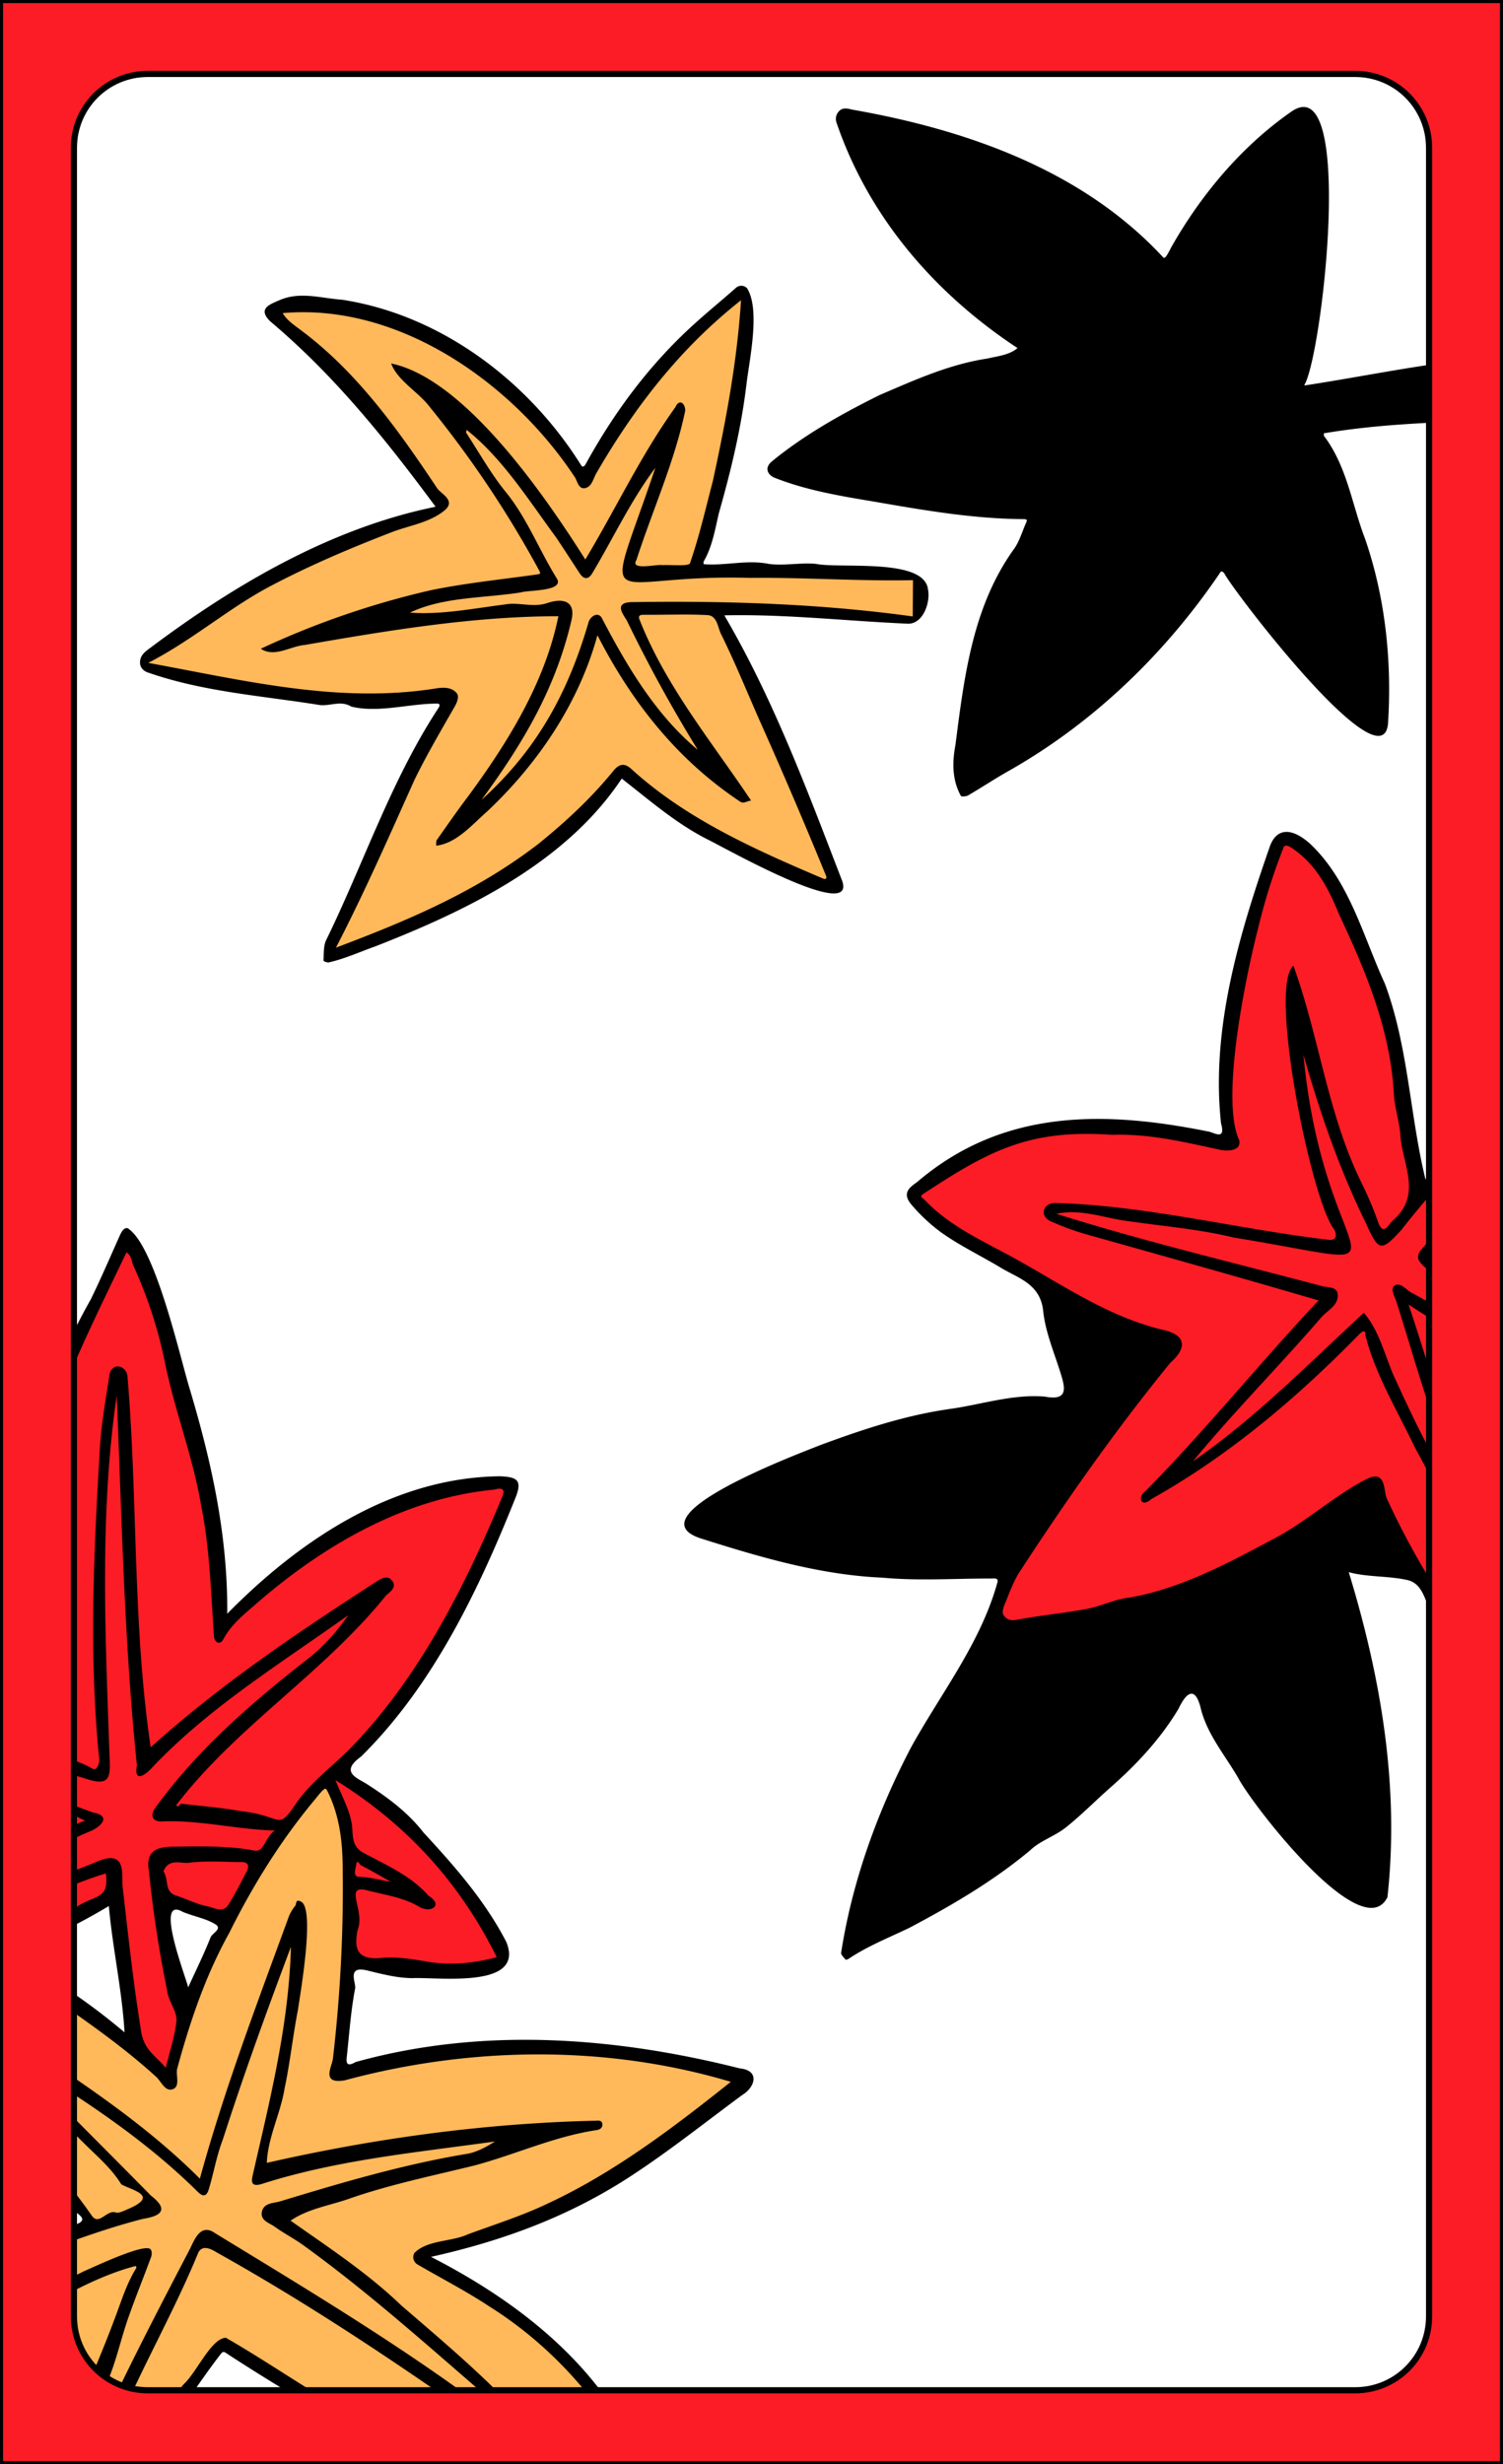<svg xmlns="http://www.w3.org/2000/svg" xmlns:xlink="http://www.w3.org/1999/xlink" viewBox="0 0 976 1600"><rect x="0" y="0" width="976" height="1600" fill="#333333" stroke="none"/><defs><style>.cls-1{fill:none}.cls-2{fill:#fff}.cls-3{clip-path:url(#clip-path)}.cls-4{fill:#000}.cls-5{fill:#ffb85a}.cls-6{fill:#fc1c25}.cls-7{fill:#000}</style><clipPath id="clip-path"><path d="M960,22V1578a6,6,0,0,1-6,6H22a6,6,0,0,1-6-6V22a6,6,0,0,1,6-6H954A6,6,0,0,1,960,22Z" class="cls-1"/></clipPath></defs><g id="Paper_Backing" data-name="Paper Backing"><path d="M960,22V1578a6,6,0,0,1-6,6H22a6,6,0,0,1-6-6V22a6,6,0,0,1,6-6H954A6,6,0,0,1,960,22Z" class="cls-2"/></g><g id="Wikipedia_Cropped" data-name="Wikipedia Cropped"><g class="cls-3"><path d="M558.81,1262.83c-15.27-5.94,6.88-40.31,7.91-52.56,17.17-53.47,38.27-97.09,74.19-143.66,1.35-15.3,54.32-15.21,68.08-16.26,3,2.52,7.07,1.3,9.26-1.65,9.64-7.28,24.34-8.81,35.66-7.73,11.36-5.63,20.72-15.35,34.17-14.31,7-2.06,13.72-11.06,21.73-9.77,8.71-2.35,8.83-14.15,21.15-14,17.16-2.95,49.61-41,62.64-35.2,5.49,15.74,18.3,33.34,20.56,49.21-9.71,8.43-51.84-12.73-40.91,13,15.64,59.67,38.7,152,18.1,205.32-56.3-27.22-81.39-79.77-112.89-135.62-9.79-14.49-37.71,42.84-51.63,48.67C678.53,1195.56,619.21,1233,558.81,1262.83ZM620,1020.43c-57.78,0-115.67-8-169.9-28-2.66-23.29,61.62-37.4,80.17-48.65,51.53-22.91,112.9-26.69,167-35.32.3-22.52-18.65-47.9-12.06-67.51,21.63,5.27,74.13,26.38,57.89,56.07-14.85,11.55-24.1,29.52-35.54,45.67-3.53,3.55-9,8.62-10.62,14.35-2.26,11.1-16.39,11.64-16.83,21.34C669.55,1010.14,653.34,1022.17,620,1020.43Zm9.61-510.55c-20-11.59,19.46-135,34-157.35,7.78-11.74,8.64-23.58-8.72-20.1-37.18-1.83-73.3-9-109.93-14.69-60.11-7-41.71-20.69-.09-42.52C581,253.58,619.64,241,659.94,232.29c19.5-9.29-39.31-37.79-41.89-47-28.16-23.64-56.33-63.9-68.16-98.84-2.44-7,2.19-8.72,7-7.35,73.25,13.93,144,35.38,195.39,91.11a6,6,0,0,0,9.11-1.62A314.32,314.32,0,0,1,839,77.92c3.7-4.66,13.08-7.22,13.83,1.43C880.78,266.26,763.45,270.14,964,235.88c11.11-2.27,15.09,33.6.86,35.43-32.87-3.83-69.09,3.1-102,4.73-14,2.65,22.76,78.4,22.69,96.15,3.38,12.35,25.8,110.06.91,97.34C720.82,297.76,865.65,372.72,629.58,509.88Z" class="cls-4"/><path d="M292.21,1604c-29-21.28-70.44-30-100.34-53.73-14.6-5.72-36.46-30.93-50.56-24.7-18.77,27-42.16,51.18-63.77,75.66-2.84,4.41-13.51,3.57-17.22,1.34-3.91-5.23-8.31.31-12.24,1.43-5.78-.68-20.19,2.76-15-8.48-8.74-28.49,35.13-149.7-24.69-87.7-2.21,4.7-11.52,6.69-12.35.14,3.12-4-6.05-50.56,5.14-47.6,9.55,7.09,20-1.1,29.83-3.83,6.93-4.73,29.77-4.26,24.62-16.79-16.13-23.22-35.63-43-50.28-67.52-2-6.18-7.92-5.91-9.31-11.09-.84-1.15.07-26.23.77-26.25,3.27-3.2-8.91-72.17,5.81-64.58,32.14,22.83,74.49,50.22,99.53,73.4,4.9,4.23,10-1,11.11-6,12.77-56.68,48.57-123,88.2-171.59,37.34-41.14,23.42,133.89,21.16,148.7.44,8.61-9.76,34.86,6.87,30.23,30.33-7.39,61.4-11.74,93-14.82,24.44-.34,215.82,1.33,133.24,41.44-33.06,24-55.93,43.18-97.68,62.5-10.59,12.11-108.29,24.22-69.68,41.23,51.94,25.25,104,75,126.91,122.54C423.9,1612.4,294.24,1600.13,292.21,1604Zm-74-984.69c-11.38-8.6,31.5-67.26,34.08-85.06,72.18-149.66,46.79-38-159.93-103.24,55.58-44.36,117.58-74.68,189.45-99.69,8.1-15.38-38.95-60.55-49.48-75.88-13.57-20.23-35.8-32.87-52.13-49.91,5.92-22.44,74.24,4.49,89.52,10.19C404.23,274,344.3,366.36,425.86,243.51c13.54-13.13,68.59-84.44,57.67-30.21-10.64,175-93.13,158.26,70.55,159,34.45,5,46.5-14.67,42.63,27.93-9,10.22-31.81-2.47-45.23-.57-25.16-.4-52.33-9.31-81.46-2,14.24,58.75,56.48,115.78,69.7,175C497.27,566.84,444,532.07,408.9,503.6c-16.59-1.2-34.69,35.44-56.52,47.26C311.38,582.21,266.09,602.1,218.18,619.31Z" class="cls-5"/><path d="M107.76,1346.7c-41.61-12.62-8.31-141.25-52-107.09-18.45,10-36.83,18.74-55.76,27.53-7.48.67-2.72-19.65-4-23.14-1.28-125.67-.25-259,55-375.13,14.89-20.09,15.68-50.29,33.17-59.14,27.37,49.18,34.07,109.19,49.59,163.07,10.25,17.21-4.45,106.75,28.35,67,44.81-37.7,87.29-65.26,141.68-73.79,68.18-25.83-21.74,94.69-29.47,115.94C175.41,1209,242.61,1107,326.17,1269.05c-13.71,19.68-50.61,5.3-72.49,6-34.76,6.16-22.35-19.64-26-39.75-3.54-6,3.3-10.14,0-15.41-1.94-2.73-.9-6.41-.26-9.68,3.73-8.53-4.11-17.16-3-25.86-10.35-50-27.48-10.09-44.58,8.34-3.39,2.89-5.16,10.74-10.7,12.63s-2.84,7.46-5.36,11.65c-17.31,63.08-67.57-16.88-58.38,37.48C108.55,1284.32,129.68,1321.06,107.76,1346.7ZM976,1099.19c-32.47-35.39-58-81.31-79.17-124.63-1-4.9-3.35-12.54-10-9.2-123.54,87.31-260.2,114.15-236.2,70.23,25.79-47.21,59-91.77,91.32-134.24,3.69-8.92,32.53-28.2,13.13-33.8-36.29-8.38-66.4-29.45-98.24-47.06C635.52,808,608,798.16,594.16,776.66c47.6-48.51,128.05-52.22,192.59-35.39,21,6.11,5.2-24.55,9.91-35.19,1.83-30.55,5.66-61.45,13-90.93,7-14,12-84.31,34-66,52.17,54.53,60.81,130,72.33,202.47,5.32,54.89,40.9-28.18,61.27-33,5.83.19,1.42,28.94,2.74,31.82-7.45,16.22-30,27.5-33.49,45,6.5,8.78,28.75,6.87,33.49,15.11C976.7,860.94,986.92,1066.87,976,1099.19Z" class="cls-6"/><path d="M985.24,1019.76c-15.31-27.5-28.57-56.42-42-84.86C933,905.61,924.62,876.77,914.68,847c17.72,12,36,21.2,54.42,30,1.68.81,3.68,4.16,5.57.38,1.41-2.7.08-5-2.66-6.54-18.53-10.62-36.92-21.5-55.69-31.66-3.38-1.84-7.16-7.06-10.83-4.34-2.86,2.11.24,7,1.4,10.62,16.49,52.07,29.86,105.61,58.63,152.65-24.86-30.39-42.49-65.31-58.6-100.82-7.35-14.87-10.27-32.05-21.28-44.89-35.69,32.89-70.68,68.63-111,96.44,26.71-32.33,55.92-61.69,83.21-93.29,3.94-4.69,11.26-7.76,10.88-14.93-.28-5.36-6.59-4.53-10.07-5.49-58.45-15.53-114.59-28.8-172.74-47,16.68-3.52,31.32,3,47.58,4.87,22.51,3.27,45.39,5.11,67.39,10.49,128.4,20.88,59.28,27.28,45.51-118.65,10.91,38.16,23.44,74.55,40.92,110.1,8,17.66,9.59,17.77,22.4,4,20.5-26.26,43.6-50.56,65.48-75.72,3-3.15,3.16-7.35,0-9.52-3-2.37-5.68,1.47-7.52,3.48-14.13,16.06-29.43,31.25-42,48.6-10.1-41-11.15-86.38-26.39-127.1-14.23-31-23-66.59-48.46-90.74-12.59-11.25-21.92-9.88-26.11,1.31-20.07,57.49-38.52,119-31.81,180.24,3.26,11.6-5,5.52-8.52,5.15-68-13.67-133.48-14.48-188.91,32.91-4.46,3.2-10.3,7-3.45,14.81a111.74,111.74,0,0,0,19.15,17.85c12.37,8.8,26.15,15.34,39.09,23.15,11,6.62,25.32,10.26,27.15,27.89,1.43,13.68,7.13,26.95,11.29,40.29,3,9.65,5.12,18.18-10.2,15.27-20.65-1.72-40.45,4.93-60.73,7.88-29.54,4.09-57.48,13.37-85.3,23.68-14.46,5.8-124.31,46.81-75.87,61,37.95,12,76.7,23.3,116.38,25,23.37,2.19,47.11.49,70.69.56,1.94,0,5.22-.69,3.86,3.06-11,39.21-36.48,71.33-55.91,106.53-21.74,41.45-38.29,87.12-45.42,133.4-.13,1.39,1.72,3,2.83,4.42.19.23,1.39-.07,1.92-.43,12.38-8.33,26.42-13.84,39.64-20.22,27.65-14.64,54.28-30.22,78.31-50.24,6.42-6.25,16-9.15,23.11-14.82,10.19-8.09,19.35-17.48,29.14-26.08,17-15,32.36-31.39,44.11-51,6.38-13.41,11.65-13,14.7.65,4.48,16.67,15.67,29.67,24,44.07,9.42,18,80.88,110.27,97,77.54,7.89-71.71-4.23-142.51-25.12-211,12.21,3.33,26,2.32,38.28,5.16,10.27,2.48,11,14.21,15.78,21.4a545.63,545.63,0,0,0,39.78,52c1.22,1.43,2.76,4.94,5.72,2.46,2.39-1.9,2.22-4.66.26-7.27-28.75-38.21-55.31-78.2-75.22-121.84-2.05-4.38-.14-18.92-13.08-12.32-20.57,10.49-37.63,26.48-58,37.54-30.59,16.28-61.21,33.15-95.67,39.34-9.45.9-18.47,5.6-27.92,7.36-15.21,2.83-30.68,4.29-45.89,7.14-4.22.79-6.6-.62-8.29-3.23-.92-1.43-.21-4.43.61-6.37,3.11-7.39,5.7-15.2,10.06-21.82C692.63,973.73,724.74,928,760,884.83c10.23-9,11-17.63-4.16-21.21-35.53-8.22-65.64-29.25-97.07-46.63-20.47-11.26-42.11-20.68-58.53-38.11-1-1.08-4.18-1.75.27-4.3,43-28.31,68.93-41.43,121.74-37.74,24.2-.87,47.4,4.86,70.75,9.86,4.63.78,13.2.54,11.69-6.38-12.42-26.76,4.52-107.45,12.23-137.4A396.08,396.08,0,0,1,833,551.51c1-3.7,3-3.1,8.31.81C855.72,563,863.15,578.05,869.7,594c17.35,37,33.23,74.9,35.44,116.32.47,9,3.63,17.9,4.23,26.93,1.24,18.65,14.48,38.6-5,55.28-2.56,2.2-6.09,10.9-9.6.6a225.81,225.81,0,0,0-10.72-25.31c-22-44.6-27.44-95-44.17-140.8C823.58,641,851.34,779.13,866.35,798.23c1.6,3,2.31,7.58-4.11,6.71-59.12-7-117.56-22.21-177.15-23.85-7.54.17-10.27,7.88-3.36,11.62A180.45,180.45,0,0,0,703.79,801c50.79,14.26,101.93,28.53,152.45,43.39-37.84,40.13-73.52,84.45-112.51,123.88-5.49,4.22-2.46,10.83,3.8,5.13,50.55-28.28,94.84-65.89,135.21-107.15,1.64-1.6,4.07-3.43,3.88.65,6.46,25.65,20.66,48.74,32,72.63,16.48,30.05,31.47,62.26,57.36,85.54,2.61,2,5.94,6,9,4.09C988.41,1027,987.5,1023.35,985.24,1019.76Zm-183.76,3.39c16.17-8.24,13.95,8,17,14.32,15.31,32.42,26.36,66.72,37.08,100.9l-1.6.42a816.76,816.76,0,0,1-59.44-110C794.19,1028.11,798.76,1024.53,801.48,1023.15Zm-52.59,20.47c-37.41,43.78-72.54,85.63-115.42,120.46Q664.18,1124,695,1084c8.54-11,16.44-22.61,26.08-32.53C727.46,1045,737.94,1047.66,748.89,1043.62Zm-89.73,15.74c16-.27,31.64-4.68,47.31-5.93-29.15,40.69-60.41,80-89.06,121.15-2.66,3.8-6.46,8.17-4.24,13.88,4.66-2.29,10.15-3.67,13.85-7,41.55-36.72,81.46-75.16,115.93-118.75,11.48-14.13,22-29.87,43-32,5.1-.51,2.49,2.38,3.15,3.7,22.95,47.56,46.36,94.93,76.6,138.31.44.63,1.85,2.94,3.52.72s4.64-4.41,3.38-7.87c-15.48-46.63-28.24-95.07-50.19-139.2-10.91-21.06,10.38-17.58,16.53-21.94,16.5-12,34.72-22.65,51-35,6.95,15.21,13.74,30.41,20.74,45.54-9.73.11-19.47-1.88-29.22-1.88-19.14-.45-19.38.71-11.92,18.47,12,28.84,11.72,61.09,19.83,91,7.3,32.87,5.6,66.09,3.44,99.42-.14,3.17-3.41,6.12-.32,9.48-52.26-23.24-86.92-89.44-112.72-138.21-1.78-13.42-8.66-7.52-13.46,1-49,75-129.18,121.78-205.88,164.29-10.74,4.14,12.87-51.45,13.63-57.59,14.9-45.1,36.36-87.54,65.07-125.38C648.67,1066.31,643,1059.33,659.16,1059.36Zm34.12-103.88c-6.47,14.8-18.45,15.68-32.93,16-29.67,2.58-59.46,4.32-89.11,2.59,18.2-3.07,35.59-9.33,54.07-11.34,23.61-2.26,47-9.8,70.15-11.29C694.73,952.77,693.89,954.08,693.28,955.48Zm46.65-60.84c-1.3,1.69-3.92,7-5.78.33-2.88-10.37-5.21-20.88-8-32.36C739.63,870.43,746.15,886.49,739.93,894.64Zm-52.45-50.35c10.29,2.58,17.69,10.47,28,13.74,5.54,1.69,3.11,11,5.18,16.66,3.5,9.6,6.5,19.67,7.49,29.75.38,3.89-5.37,8.34-8.23,12.6-6.49,7.26-13.7,27.43-23.49,28.05-41.43,2.88-82.63,10.93-123,20-11.23,2.54-22.12,6.64-33,10.36-1.44.49-2.22,2.88-3.31,4.39,2,1,3.9,3,5.87,3,44.58,2.61,89-2.29,133.28-3.66-5.24,9.23-10.21,18.37-15.57,27.27-4.41,7.34-13.08,7.14-19.63,7.89-9.8,1.12-19.49,3.11-30.12,1.28-15.24-2.61-31.38.56-46.9-1.05-38.51-2.85-75.76-14.6-112.23-25.84,22.05-20.66,53.1-29,80.16-41.34a421.38,421.38,0,0,1,55.83-18c16.47-4.12,33.58-5.67,50.4-8.38,20-3.48,39.92-7.57,60.37-5.86,4.89.07,9.44.76,6-7C696,887.87,689.81,866.18,687.48,844.29ZM976,750.38c6.18-8.51,6.86-8.75,8.86-6.17,5.33,6.89-2.4,10.27-5.17,14-9.83,13.29-20.3,25.29-31.3,38.76,11-.67,18.92,4.67,27.36,8.42,2.45.75,2.91,3.52.25,5-2.34,1.52-5.11.37-7-.62-20.15-9.58-26.54-11.73-39.77,8.18,15.71,11.32,33,19.81,47.68,32.6,4,3.93,1.36,9.21-3.89,5.52-15.89-11.41-33.85-19.85-48.11-33.6-3.51-3.39-6.29-6.27-1.64-11.48C941,791,958.49,770.47,976,750.38ZM503,310.2c20.73,8.22,42.88,11.88,64.79,15.53,32.2,5.58,64.35,11.17,97.14,11.34,1.32.07,2.38.19,1.55,2-2.69,5.89-4.42,12.46-8.16,17.58-26.78,37.34-32.2,82.83-37.89,127.07-2.13,11.37-2.19,22.7,3.57,33.11.19.48,3.38.38,4.64-.36C638,511,647,505,656.49,499.72c54.15-31,100-75.35,135.09-126.81.73-1.11,1.51-3.28,3.53-.47,6,11.61,102,137.2,106.2,97.7,2.66-40.49-1.68-82.07-14.9-120.36-8.79-22.86-11.77-48.08-27.83-68.25,36-6.14,70.08-7.11,106-8.61,4.42-.07,11.69,1.49,11.92-4.57-.51-10.07,2.66-40.71-14.45-35.64-39,3.62-76.12,11.67-115.29,17.63,11.55-16.62,33.72-208-8.56-177.6-32,22.36-58.06,53.44-77.34,87.3-3.67,7-4.38,8.23-5.73,6.85-52.4-56.5-127.52-82.67-201.72-95.71-2.74-.62-6.41-1.89-9.1,1.63-2,2.66-1.78,5.32-.75,7.86,21.1,60.89,63.73,110.1,117.2,145.34-5.39,4.56-13,5.23-19.7,6.81-24.67,3.72-47.12,13.94-69.74,23.62-24.57,12.18-49,25.84-70.22,43.25C496,304.07,498.86,308.57,503,310.2ZM864.7,256.92c20.49-3.28,40.77-7.83,61.17-11.65,22.61-3.73,50.86-19,42.6,18.34-.46,6.24-7,2.82-10.7,2.22-42.8.76-85.56,5.6-128.27,9.3-8.81,1.83-22.89-.89-29.87,4.29-.62,1.22.31,3.75,1.29,5.2,18.3,28,36.78,57.17,46.48,89.27-22.47-27.59-42.27-58.14-66.73-84.52-8.66-9.82-12.11-6.86-17.26,3.69-19.73,36.63-38.24,74.31-66.45,105.35,6.48-17.86,20.3-32.36,27.19-49.73,7.35-19.6,18.5-38.19,19.56-59.74.69-8.41-56.56-.79-65.9-2.06-6.46,1.81-6.31-5.61,0-5.88,23.14-4.07,46.25-8.31,69.39-12.45,4.1-.73,4.23-2.64,2.29-5.83-23.08-37-52.81-69.47-85.22-98.52-.93-.79-.63-3-.91-4.57,42.18,22.3,72.93,60.29,102.21,97.08,1.25,1.51,3.4,3.18,5.14,3.18,2.65,0,3.23-2.83,4.21-5.09,13.53-30.66,27.29-61.19,38.65-92.74l1.63.45c-5.22,33.57-16.59,65.61-24.15,98.63-2.11,7.78,7.39,4.59,11.93,4.17C823.52,262.48,844.19,260.21,864.7,256.92ZM557.25,272.83c34.41-19.66,72.77-29.41,110.85-38.61,19.1-9.67-.19-13.69-3.87-16.35-47.44-33.93-91.07-76.53-110.59-132.79-1.12-3,.08-2.69,2.15-2.1,19.57,5.56,39.87,7.56,59.54,13.34,42.66,13.41,85.45,29.51,117.76,61.56,6.66,7.18,14.33,13.46,21.82,19.83,4.21,3.58,6.44-.74,7.88-3.38,21.16-37.46,49.29-72.82,84.73-97,12.28,50.06,1.59,103.63-4.71,154.13-.6,6.22-.69,14.38-4.49,17.91-4.33,4-12.5,4.15-19.09,5.51-5.06,1-10.59-1.49-15.46,1.92a2.86,2.86,0,0,1-2.76-.26c4-26.27,15.78-51.5,18.28-78.51.48-14.38,10.79-36.14,3.26-48.82-22.3,34.91-36.16,79.51-53.34,117.69C734.51,206.45,699.16,163.05,649,140.2c-7.31-2.09-21-12.23-27.57-7.93-1.94,2.4.29,4.95,2.12,6.33,18.44,13.9,36,28.72,51.55,45.89,21.49,23.75,44.69,46,62.27,73.08.89,1.37,3.49,3.15-.65,3.33-34.13,5.43-67.49,15-101.82,20-21.32,3.56-42.74,6.52-64.1,9.82-1.34.21-3.84.25-2,3,1.11,1.68,2,3.54,4.55,2.67,7.32-2.5,14.52.57,21.74.42a195.21,195.21,0,0,0,32.25-2.9c33.32,2.79,67,.25,100.64.84,8.52-.05,9.13,4,2.53,18.1-19.42,44.3-40.54,87.92-70.29,126.33-1.94,2.36-6.49,6.21-3.61,9.29,3.8,4.07,6.59-1.28,9.2-3.5,42.16-37.4,71.58-85.57,98.8-134.29,3.76-3.88,3.95-16.46,8.11-17.07,23,21.65,41.23,51,60.44,76.61,8.48,12.09,17.28,24,26.17,35.76,1.85,2.45,4.44,6.3,8,4s1.24-5.94-.14-9.2c-16.7-39.64-30.52-80.88-57.67-115,12.87-5.43,26.71-1.57,40.14-3.17,4.41-.52,7,9.11,9.19,14.67,18.21,55.08,38,113,33.34,171.45-34.89-27.45-61.13-64-87.33-99.26-8.79-10.78-11.72-9.33-20.56.85-41.09,53.87-92.77,97.27-149.46,133.59-1.45,1.46-4.87,2.5-6.62,1.8-2.9-1.17,1.12-2.46.89-4.25-1.79-14,2.5-27.39,4.27-41,2.24-17.09,5.14-34.09,10.33-50.86,8.84-26.32,21.35-50.71,33.33-75.54.67-1.36,2.45-2.84.36-4.24-1.68-1.13-3.81-2.77-5.51-2.53-21.38,3-42.27-.5-63.24-3.95-33.76-5.63-69-6.63-101-19.36C522.4,291.41,540.11,282.65,557.25,272.83ZM90.93,430.56c.2,3.55,3.07,5.55,5.52,6.23,35.64,12.37,73.07,14.93,110,20.79,7.38,1.47,14.37-3.22,21.63,1.19,17.16,4.28,37.22-1.78,55-1.93,2.48-.2,3,.84,1.59,2.93-30.7,46.8-48.48,100.76-73,150.91-1.71,3.86-1.32,8.68-1.61,13.07,0,.33,2.39,1.37,3.46,1.13,10.43-2.36,20.22-6.86,30.21-10.41,59.57-23.26,123.71-54.22,160-108.93,18.11,14.1,35.1,29,55.62,39.45,8.66,4,97,54.39,87.54,27-22.58-58.59-44.73-118.24-76.54-172.45,39.75-.9,79.73,3.75,119.51,5.44,9.67-.08,14.37-13.83,12.78-22.1-2.18-20.83-56.62-13.49-72.8-16.76-10-.89-20.29,1.27-30.21.09-14.45-3-28.19,1.24-42.65.12a3.66,3.66,0,0,1,0-1.82c5.61-9.73,7.33-20.61,9.84-31.34,7.91-27.82,14.63-55.68,18-84.44,2.05-16.4,8.87-47.71.34-61.55a5.22,5.22,0,0,0-7.35-.21c-9.06,8-18.47,15.68-27.44,23.83-28.47,25.85-51.11,56.26-69.66,89.83-.73,1.31-2,3.74-3.49,1.21-34.18-54.49-90.95-97.38-155.16-107.24-13.68-.94-27.23-5.58-40.74.37-6,2.66-14.27,5.32-5.89,13.64,41.54,34.95,75,76.55,107.43,120.42-68.13,13.85-130.82,50.69-186.21,92.32C93.69,423.5,90.68,426.13,90.93,430.56Zm396.29-55.33c35.2-.39,70.45,2.2,105.64,1.46l-.15,23.56c-60.16-8.31-120.77-10.18-181.38-9.31-14.35-.15-5.65,9.06-4,12.53a938,938,0,0,0,45.78,83.39c-27.52-22.92-46.19-54.68-62.57-86.08-3-3.94-7.87.17-8.59,4.06-13.15,44.82-33.12,81.91-69.23,114.48,27.14-37,47.8-71.94,58.24-116,3.68-14.92-7.78-14.4-15.28-11.84-9.58,3.28-18.42-.68-27.81,1-20.16,2.54-41.49,6.83-61.65,5.3,21.91-10.46,48.41-9.3,72.28-13.18,4.64-1.53,28.32-.54,23.05-9.06-11.49-18.45-19.22-39-33.18-56.17-9.65-11.87-17.19-25.44-25.6-38.3-.27-.41.15-1.28.25-1.94,23.16,18.29,40.36,45.74,58.07,69.77,5.19,7.72,10.2,15.55,15.32,23.32,2.85,4.33,5.83,4.09,8.31-.2,13.71-22.94,24.69-46.65,40.87-68.31C391.26,405.21,389.67,372.16,487.22,375.23Zm-311.43,5.23c25.46-13.42,51.77-24.54,78.43-34.86,11.52-4.46,24.42-6.12,34.21-14,8.17-6.59-2.17-10.89-4.67-14.75-24.92-37.4-51.68-75-88-102.19-4.27-3.27-9.49-6.6-12.18-11.36,75.4-6.74,149.35,45.33,189.78,106.65,1.59,2.41,2.33,8.22,7,6.88,4.16-1.19,4.89-6.26,7-9.76,24.85-42.86,54.33-81,93.84-112.14-2.59,40.11-9.79,78.22-18.26,117.25-4.68,17.91-8.81,36-14.86,53.46-.77,2.24-11.67,1-17.88,1.29-3.59-.75-21.26,3.79-16.94-3.26,10.44-32.38,24.78-63.8,31.7-97,0-5-3.94-7.89-6.4-2.27-22.47,31.28-38.58,65.81-58.48,98.9C354.22,322.36,301.85,245.89,254,236c4.19,11.26,17.78,18.52,25.08,28.24A690.55,690.55,0,0,1,350,370.19c.91,1.75,1.38,2.43-1.13,2.78-23.07,3.26-46.34,5.58-69.13,10.26a551.67,551.67,0,0,0-110.38,38c9,5.94,19.06-1.68,28.67-2.48,54.38-9.43,109.8-18.67,164.57-18.63C353.84,443.22,329.81,482,304,517.05c-7,9.28-13.64,18.8-20.32,28.31-.63.91-.33,2.48-.46,3.74,13.22-1.49,23.4-13.73,32.95-22.07,33.11-31.11,59.7-70.42,71.79-114.57,22.22,43.33,51.54,80.58,92.31,107.8,2.65,2.07,5-.41,7.48-.41-25.47-38.07-55.4-74.22-72.47-117.55-.84-2.24-.12-3.15,2.56-3.13,13.87.12,27.77-.53,41.6.21,6.25.34,6.65,8,8.73,12.22,9,18.15,16.64,37,24.8,55.54q22.54,50.4,43.44,101.49c.59,1.34,0,2.55-1.64,1.94-44.21-18.81-89.3-38.75-125.12-71.57-3.76-3.22-7.2-3.59-11.38,1.56-14.28,17.56-30.7,32.84-48.43,47.2-40.23,31-84.08,49.58-131.69,67.55,18.95-36.67,34.42-72.09,51.09-109.15,7.92-16.15,17.05-31.72,26-47.36,1.74-3,3-6.66,1.37-8.69-3.35-4.12-8.91-3.87-13.71-3.08-63.37,10-124.49-5.28-186.64-16.63C125.1,415.59,148.32,394.94,175.79,380.46ZM480.42,1343c-81.52-20.54-167.26-26.89-249-4.27-1.27.25-7.12,4.88-6.3-2.57,1.66-15.09,2.66-30.3,5.5-45.15.67-3.51-5.68-14.87,7.69-11.63,9.72,2.36,19.71,5,29.57,5,17.61-.68,73.25,7,60.92-23.44C315,1234.22,295.3,1211.8,275,1189.84c-10.11-13-22.9-22.56-36.61-31.36-6.24-4-18.1-7.76-4-17.87,46.85-46.21,76.57-108.43,100.7-169,4-10.56.54-12.59-10.23-13.07-69.22.61-130.09,41.27-177.31,89.24C148,997.19,137.4,949.22,123,901.16c-6.59-21.92-22.54-92.94-40.16-103.72-3-.55-4.59,3.77-5.95,6.81C71,817.4,65.31,830.65,59,843.58,25.32,903.25,5.54,971.33.27,1039.56c-.1,11-6.82,49.69.92,55.3,2.37,0,3.76-1.57,3.89-4.2.78-15.2.83-30.49,2.66-45.57,2.59-21.42,5.84-42.82,10-64,10.68-59.67,38.51-113.83,64.38-167.93,3.63,2.14,3.17,6.36,4.86,9.47a290.54,290.54,0,0,1,19.9,60.89c6.33,31.84,18.42,62.17,23.74,94.07,5.7,28.19,6.34,57,8.39,85.68.67,3.1,3.67,5,5.89,1.36,4.67-9.06,12.43-15.5,19.81-21.86,43.84-38.54,97.05-69.88,156.06-75.55,2.21-.51,8.05-2.33,5.58,4.15-24.67,59.49-55,119.51-100.64,165.64-11.13,10.8-23.58,20.23-32.8,33-13.25,19.79-8.52,9-36.24,6-12.85-2.29-25.91-3.37-38.89-4.85-1.12-.13-1.73,3.12-3.32.9,38.87-50.91,95.44-85.63,135.86-135.7,2-2.28,7.9-5.25,4.32-10-2.86-3.78-6.89-1.56-10.14.55-50.95,32.83-101.51,66.9-146.64,107.61-11.78-79.3-8.34-160.1-15-239.93-.06-8.22-10.64-10.78-11.85-1.35-2.28,14.85-4.91,29.71-6,44.67-4.06,68.15-7.46,136.81-.51,204.89-.08,1.93-1.15,6.54-4,5.87-14.2-8.52-31-9.33-46-15.28-4.92-1.94-12.48-.88-14.59,2.59-2.78,5.53,4.77,6.44,9.14,7.5,16,3.6,32.21,6.78,47.8,11.78,14.5,4.65,14.81-1.8,14.34-13.27-2.71-78.46-6.75-158,4.59-235.82,3.34,79.69,4.87,160.35,13.13,240.06-2,10.94,4.64,7.22,9.94,1.39,36.72-38.91,83.78-67.81,127.3-98.89-8,11.5-17.27,21.78-28.16,29.87-35.7,27.92-70.06,58-96.84,94.8-4.64,6.45-1,9.46,3.78,9.24,24.39-1.07,48.12,5.15,73.62,5.94-6.2,3.6-6.83,14.23-13.25,13-17.77-3.3-35.49-2.77-53.25-2.52-9.28.13-17.63,2.12-15.39,15.39a773.77,773.77,0,0,0,11.84,77.75c.84,7.67,7,13.75,6,21.07-1.25,9.79-4.43,19.35-6.87,29.37-5.72-7.24-13.91-11-15.94-23.47-5.12-31.35-8.45-62.79-12.08-94.28-.85-7.35,3.09-24.46-16.52-16.19-21.14,9-43.52,15.27-63.22,27.42-3.25,3.1-3.64,10.06,2.87,7.28,21.94-9.12,43.26-20.16,66-27,2.32,18-7.85,13.42-20.17,22.63-15.79,7.82-31.73,15.34-47.43,23.33-4.63,2.35-7.88,5.47-1.41,10.84,34.22,24.61,70.16,46.64,101.51,75.12,3.5,3.07,5.93,10.07,11,8.17,4.77-1.78,2-8.46,2.74-13,8.33-30.64,18.36-60.55,33.91-88.51,15.31-30.79,33.42-60,55.49-86.43,6.75-8.42,7-8.21,8.46-5.15,7.42,15.1,9.5,31.53,9.67,47.84a952.77,952.77,0,0,1-6.27,124.92c-.15,4.87-8.54,17.42,7.69,14.56,81.4-21.95,169.61-23.2,250.64,1-36.88,29.39-75.46,58.79-118.46,78.83-16.77,8.06-34.71,13.72-52.23,20.16-10.7,5-26.51,3.57-34.81,12.19a5.46,5.46,0,0,0,2,7.38c15.43,9,31.36,17.16,46.25,27,40,25,72.25,61,94.34,102.71,2,2.81,4.66-2.53,3.78-4.51-25.62-59.38-78.29-100.77-135.56-130.11,47.27-10.55,90.28-26.53,130.27-52.77,24.78-16.2,48-34.76,71.88-52.35C490.49,1355.08,493.5,1344.28,480.42,1343ZM80.87,1319.59c-89.12-74.94-99.17-28.9-10.19-82C73.13,1265.11,79.24,1292,80.87,1319.59Zm55.88-61.68c-4.28,10.81-9.45,21.27-14.55,32.45-1.78-7.44-22.1-59.54-3.67-49.07,7,3,14.91,4.21,21.27,8.11C144.67,1252.38,137.88,1255.06,136.75,1257.91Zm23.46-42.82c-3.77,7.29-7.51,14.63-11.84,21.59-3.6,5.78-9.31,1.94-13.52,1.13-7-1.35-13.57-4.77-20.43-7-8.16-2.6-4.5-10.53-8.3-15.65,3.27-8.88,11.47-5,16.47-5.67,11.29-1.45,22.9-.5,34.38-.45C161.54,1209.11,161.87,1211.9,160.21,1215.09Zm57.61-59.26c46.86,29.11,80.9,66.94,104.77,115-14.52,3.71-29.36,5.54-44.83,2.9-9.86-1.68-20.11-3.37-29.94-2.44-15.26,1.43-18.26-5.09-15.59-18.19,5-12.43-8.77-28.87,5.19-25.95,11.91,3.19,24.35,4.55,35.25,11.18,7.49,4,15.34-1.48,5.64-7.35-11.61-13.37-27.76-20-42.75-28.22-7.95-4.38-6-12.47-7.23-19.15C226.62,1174.35,222,1166.18,217.82,1155.83Zm13.5,54.9c.51-4,2.31,0,3,.34,6.56,3.41,13,7.11,19.43,10.74-7-1.07-13.57-3-20.73-3.23C228.89,1218.45,231,1213.25,231.32,1210.73Zm125.13,379.18c5.12,8.58-5.63,10.15-11.25,6.18-66.27-47.55-133.51-94-204.77-133.78-6.8-4.27-9.92-2.87-11.61.17-15.37,37.5-35.74,72.92-51.77,110.43-6.69,10.85-11.23,39.46-29,27.09-3.92-3.18-4.56-8-2.33-12.59,7.4-15.28,8.56-32.31,15.11-47.76,5.93-14,11.52-28.08,16.67-42.34,3.06-8.47,6.11-16.85,10.92-24.51.21-.34,0-1.4-.3-1.5-13.11,3.35-26.59,9.15-38.66,15.3-5.51,3.11-4.52,12.31-5.27,18.79-3.49,30.11-8.63,60.12-7.16,90.62a6.06,6.06,0,0,1-5.83,6.75c-4.13,0-2.49-4.25-2.42-6.56-.29-34.16,4.41-67.94,7.85-101.69-10.14,3.6-19.3,9.88-28.88,14.81-1.77,1-2.92,2.13-4.3-.1-1.31-1.83.64-2.82,1.81-4,13.07-15.48,31.84-21.62,49.08-30.44,6.06-2.55,40.95-19.23,43.59-14.06.82,1,.69,3.39.15,4.86-4.93,13.36-10.32,26.55-15,40-5,14.35-8,29.53-14.42,43.2-5.53,11.85-6.55,25-12.61,36.48-.53,1,.87,3,2.08,6.71,20.55-46.3,42.37-87.9,65.44-132.21,3.4-7.27,7.33-16.09,16.31-9.64,70.61,43.09,141.44,85.46,205.81,137.65-5.11-11-14.67-18.25-23-26-41.27-35.44-81.71-72.19-125.91-104.09-5.92-4.25-12.48-7.61-18.38-11.87-3.52-2.54-9.64-4-8.28-9.92,1.33-5.77,7.86-5.31,12-6.62,39.46-12,79.11-23.73,119.86-30.58,6.72-.88,13.13-4.23,19.42-8.23-50.88,7.12-102.48,11.9-151.59,27.63-6.17,1.8-6.77-.92-5.81-5.27,11.19-49.11,23.6-98,24.92-148.72-15.57,41.36-30.64,82.89-44.17,124.93-4.09,10.63-5.93,21.69-9.16,32.44-2.11,7-5.86,2.93-7.84,1-24.75-24.36-52.47-44.78-81.5-63.73-11.59-7.56-24.53-13.72-33.58-24.89-3.09.51-4.24,2.59-1.22,4.43,28.84,29.24,57.82,58.13,86.66,87.39,13.28,10.31,3.91,13.52-5.13,15-26.95,6.83-52.72,17-78.85,26.17-4.5,1.28-9.75,1.82-13-2.43,14.42-9.65,32.6-13.3,48.56-20.26,7.42-2.72,1.67-6,0-7.54-20.6-18.73-35.44-41.8-49.73-65.33-2.63-3.43-6.2-7.16-2.73-9.41,5.08-3,9,4.46,11.48,8.35,14.62,24.51,34.76,44.87,50.82,68.3,4.74,6.93,9.7-3.83,15.51-2,2.17.69,5.3-1,7.8-2.06,21.13-8.9,3-12.22-4.08-16.19-6.51-10.72-16.79-19.18-25.86-28.3-13.65-13.73-27.79-27-41-41.12-7.68-6.29-18.48-14.06-10.76-25.09,2.19-.58,3.88-3.44,6.85-1.44,42.53,28,85.8,56.25,121.8,92.27,15.78-57.51,36.71-112.59,57.14-168.45a26.44,26.44,0,0,1,4.75-8.66c.83-.92.19-4.5,3.21-3,10.27,2.62.05,60-1.44,70.63-3.29,16.82-5.08,34-8.62,50.72-2.6,16.38-10.92,31.9-11.57,48.51,70.23-16,141.56-25.74,213.67-27.38,1.84-.17,4-.29,4.22,2.25.17,2.3-1.43,3.51-3.67,3.84-27.54,4.08-52.83,15.89-79.46,23-26.95,6.64-54.16,12.17-80.46,21.28-13,4.69-27.33,6.59-38.85,14.54,24.65,17.42,49.85,33.85,71.75,54.92C294.37,1526,328.64,1554.65,356.45,1589.91Zm-61.7,8.66c-18.68,12.31-127.06-57-148.32-71-1.54-1-2.28-.23-3.41,1.31C123,1554.6,106.69,1585.83,78.17,1603c-1.55.66-3,2.26-4.75,0-1-1.33-.79-2.16-.18-2.94,15.52-17.26,31.08-34.52,46.18-52.15,7.92-7,17.8-29.83,27.26-30,28.26,16.21,55,35.3,83.61,50.78C250.7,1580.44,275.34,1585.49,294.75,1598.57ZM7.25,1208.17c15.15-9.85,30.56-19.39,48-26.07-7.41-3.12-14.31-8.15-21.48-8.55-11.06-.63-19.38-8.54-30.17-9-6.27-3.48-1.46-9.69,4.67-7.3,17.32,6.48,34.57,13.16,51.92,19.55,11.79,2.13,6.4,8.48-1,12-18.21,7.29-34.48,18-51.08,28.13-2.82,1.72-6.33,3.18-7.73-.2C-2,1212,4.28,1209.73,7.25,1208.17Z" class="cls-7"/></g></g><g id="Red_Japanese_Frames" data-name="Red Japanese Frames"><path fill="#fc1c25" stroke="#000" stroke-linecap="square" stroke-width="4" d="m0 0v1600h976v-1600zm96 48h784c26.592 0 48 21.408 48 48v1408c0 26.592-21.408 48-48 48h-784c-26.592 0-48-21.408-48-48v-1408c0-26.592 21.408-48 48-48z"/></g></svg>
